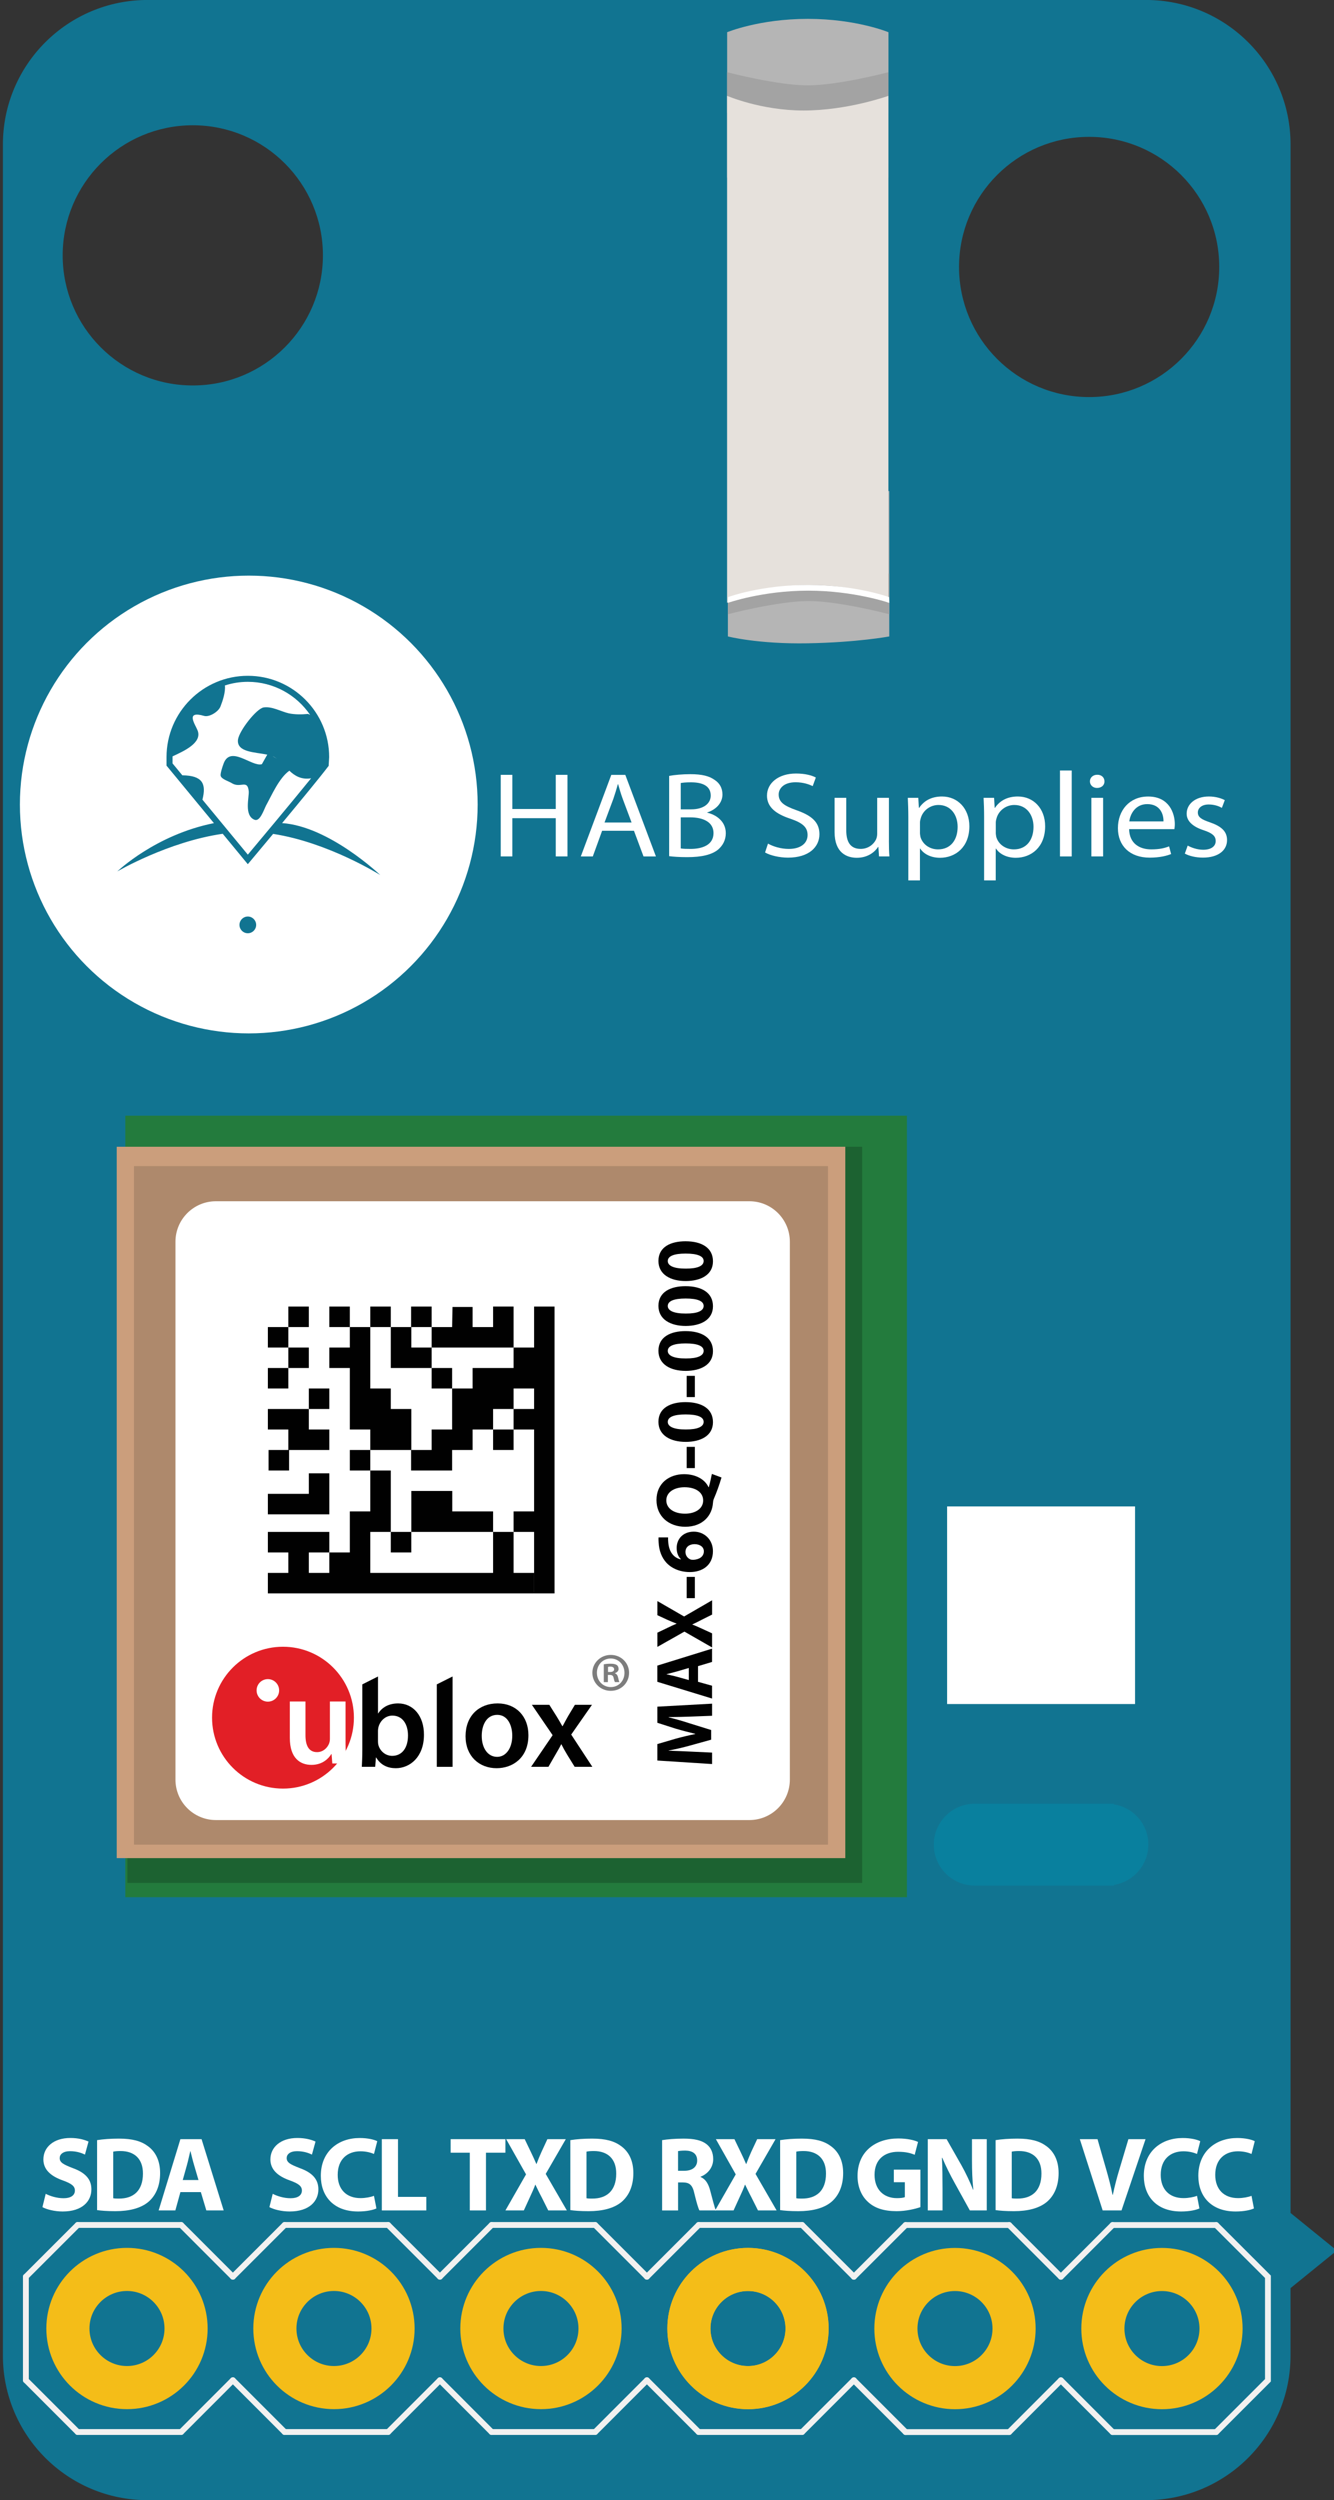 <?xml version="1.0" encoding="utf-8"?>
<!-- Generator: Adobe Illustrator 16.0.0, SVG Export Plug-In . SVG Version: 6.00 Build 0)  -->
<!DOCTYPE svg PUBLIC "-//W3C//DTD SVG 1.1//EN" "http://www.w3.org/Graphics/SVG/1.1/DTD/svg11.dtd">
<svg version="1.1" id="Layer_1" xmlns="http://www.w3.org/2000/svg" xmlns:xlink="http://www.w3.org/1999/xlink" x="0px" y="0px"
	 width="46.4px" height="86.96px" viewBox="0 0 46.4 86.96" enable-background="new 0 0 46.4 86.96" xml:space="preserve">
<rect x="0" y="0" width="46.4" height="86.96" fill="#333333" stroke="none"/>
<path fill="#117491" d="M44.889,76.97V5.027c0-2.776-2.25-5.028-5.027-5.028H5.13c-2.777,0-5.029,2.252-5.029,5.028v76.903
	c0,2.777,2.251,5.029,5.029,5.029h34.731c2.777,0,5.027-2.252,5.027-5.029v-2.346l1.611-1.307L44.889,76.97z M6.706,13.407
	c-2.5,0-4.526-2.025-4.526-4.525c0-2.499,2.026-4.525,4.526-4.525c2.5,0,4.526,2.026,4.526,4.525
	C11.231,11.382,9.205,13.407,6.706,13.407z M37.883,13.811c-2.5,0-4.525-2.027-4.525-4.525c0-2.5,2.025-4.526,4.525-4.526
	s4.525,2.026,4.525,4.526C42.408,11.783,40.383,13.811,37.883,13.811z"/>
<g>
	<rect x="4.359" y="38.805" fill="#237B3D" width="27.186" height="27.183"/>
	<polygon opacity="0.2" fill="#010101" enable-background="new    " points="29.988,65.491 29.988,39.886 4.43,39.886 4.43,65.491 	
		"/>
	<polygon fill="#CB9E7C" points="29.402,39.886 4.06,39.886 4.06,64.628 29.402,64.628 	"/>
	<polygon fill="#AE896C" points="28.799,40.559 4.661,40.559 4.661,64.159 28.799,64.159 	"/>
	<path fill="#FFFFFF" d="M27.473,61.896c0,0.779-0.629,1.408-1.408,1.408H7.51c-0.777,0-1.407-0.629-1.407-1.408V43.189
		c0-0.776,0.63-1.408,1.407-1.408h18.555c0.779,0,1.408,0.632,1.408,1.408V61.896z"/>
	<g>
		<g>
			<circle fill="#E21F26" cx="9.843" cy="59.743" r="2.467"/>
			<circle fill="#FFFFFF" cx="9.317" cy="58.794" r="0.392"/>
			<g>
				<path fill="#FFFFFF" d="M12.02,60.69c0,0.256,0.008,0.469,0.017,0.646h-0.478l-0.026-0.328h-0.009
					c-0.093,0.154-0.305,0.377-0.69,0.377c-0.395,0-0.753-0.234-0.753-0.939v-1.266h0.544v1.172c0,0.359,0.115,0.59,0.403,0.59
					c0.216,0,0.359-0.154,0.416-0.293c0.018-0.047,0.031-0.105,0.031-0.168v-1.301h0.544V60.69z"/>
			</g>
		</g>
		<g>
			<path fill="#010101" d="M12.585,61.452c0.009-0.145,0.018-0.385,0.018-0.607v-2.26l0.545-0.275v1.283h0.009
				c0.133-0.209,0.368-0.346,0.691-0.346c0.527,0,0.903,0.438,0.898,1.094c0,0.773-0.491,1.16-0.979,1.16
				c-0.279,0-0.527-0.107-0.682-0.373h-0.009l-0.026,0.324H12.585z M13.147,60.563c0,0.043,0.004,0.088,0.013,0.127
				c0.058,0.217,0.248,0.381,0.482,0.381c0.341,0,0.549-0.275,0.549-0.709c0-0.381-0.181-0.691-0.544-0.691
				c-0.222,0-0.42,0.162-0.483,0.4c-0.008,0.039-0.017,0.088-0.017,0.141V60.563z"/>
			<path fill="#010101" d="M15.193,58.585l0.549-0.275v3.143h-0.549V58.585z"/>
			<path fill="#010101" d="M18.38,60.353c0,0.795-0.557,1.148-1.106,1.148c-0.611,0-1.081-0.422-1.081-1.111
				c0-0.709,0.465-1.143,1.116-1.143C17.952,59.247,18.38,59.698,18.38,60.353z M16.756,60.376c0,0.416,0.204,0.73,0.536,0.73
				c0.31,0,0.526-0.305,0.526-0.738c0-0.338-0.15-0.723-0.522-0.723C16.911,59.646,16.756,60.019,16.756,60.376z"/>
			<path fill="#010101" d="M19.107,59.296l0.256,0.406c0.071,0.117,0.133,0.223,0.195,0.334h0.013
				c0.062-0.119,0.124-0.232,0.186-0.342l0.239-0.398h0.594l-0.722,1.035l0.735,1.121h-0.615l-0.266-0.43
				c-0.071-0.115-0.133-0.23-0.194-0.352h-0.009c-0.062,0.125-0.125,0.232-0.195,0.352l-0.248,0.43h-0.603l0.749-1.1L18.5,59.296
				H19.107z"/>
		</g>
	</g>
	<g>
		<rect x="10.029" y="45.444" fill="#010101" width="0.713" height="0.713"/>
		<rect x="11.455" y="45.444" fill="#010101" width="0.713" height="0.713"/>
		<rect x="9.317" y="46.157" fill="#010101" width="0.712" height="0.713"/>
		<rect x="10.029" y="46.87" fill="#010101" width="0.713" height="0.711"/>
		<rect x="9.317" y="47.581" fill="#010101" width="0.712" height="0.713"/>
		<rect x="12.88" y="45.444" fill="#010101" width="0.713" height="0.713"/>
		<rect x="15.013" y="47.581" fill="#010101" width="0.713" height="0.713"/>
		<rect x="10.742" y="48.294" fill="#010101" width="0.713" height="0.713"/>
		<polygon fill="#010101" points="9.317,49.007 9.317,49.72 10.029,49.72 10.029,50.433 9.342,50.433 9.342,51.146 10.055,51.146 
			10.055,50.433 11.455,50.433 11.455,49.72 10.742,49.72 10.742,49.007 		"/>
		<polygon fill="#010101" points="14.307,47.581 15.013,47.581 15.013,46.87 14.307,46.87 14.307,46.157 15.013,46.157 
			15.013,45.444 14.299,45.444 14.299,46.157 13.593,46.157 13.593,47.581 		"/>
		<polygon fill="#010101" points="17.864,46.87 17.864,46.157 17.864,45.444 17.151,45.444 17.151,46.157 16.438,46.157 
			16.438,45.458 15.739,45.458 15.726,46.157 15.013,46.157 15.013,46.87 		"/>
		<polygon fill="#010101" points="10.742,52.671 11.455,52.671 11.455,51.958 11.455,51.245 10.742,51.245 10.742,51.958 
			10.029,51.958 9.317,51.958 9.317,52.671 10.029,52.671 		"/>
		<rect x="12.168" y="50.433" fill="#010101" width="0.712" height="0.713"/>
		<rect x="17.151" y="49.72" fill="#010101" width="0.713" height="0.713"/>
		<rect x="13.593" y="53.282" fill="#010101" width="0.713" height="0.715"/>
		<polygon fill="#010101" points="16.445,52.569 16.438,52.569 15.731,52.569 15.731,51.858 15.02,51.858 14.307,51.858 
			14.307,52.569 14.307,53.282 15.02,53.282 15.731,53.282 16.438,53.282 16.445,53.282 17.151,53.282 17.151,52.569 		"/>
		<polygon fill="#010101" points="18.577,45.444 18.577,46.157 18.577,46.87 17.864,46.87 17.864,47.581 17.151,47.581 
			16.438,47.581 16.438,48.294 15.726,48.294 15.726,49.007 15.726,49.72 15.013,49.72 15.013,50.433 14.307,50.433 14.307,49.72 
			14.307,49.007 13.593,49.007 13.593,48.294 12.88,48.294 12.88,46.157 12.168,46.157 12.168,46.87 11.455,46.87 11.455,47.581 
			12.168,47.581 12.168,48.294 12.168,49.007 12.168,49.72 12.88,49.72 12.88,50.433 13.593,50.433 14.299,50.433 14.299,51.146 
			15.013,51.146 15.726,51.146 15.726,50.433 16.438,50.433 16.438,49.72 17.151,49.72 17.151,49.007 17.864,49.007 17.864,48.294 
			18.577,48.294 18.577,49.007 17.864,49.007 17.864,49.72 18.577,49.72 18.577,52.569 17.864,52.569 17.864,53.282 18.577,53.282 
			18.577,55.421 19.289,55.421 19.289,48.294 19.289,47.581 19.289,46.87 19.289,46.157 19.289,45.444 		"/>
		<polygon fill="#010101" points="17.864,54.708 17.864,53.997 17.864,53.282 17.151,53.282 17.151,53.997 17.151,54.708 
			12.88,54.708 12.88,53.997 12.88,53.282 13.593,53.282 13.593,52.569 13.593,51.858 13.593,51.146 12.88,51.146 12.88,51.858 
			12.88,52.569 12.168,52.569 12.168,53.282 12.168,53.997 11.455,53.997 11.455,54.708 10.742,54.708 10.742,53.997 11.455,53.997 
			11.455,53.282 10.742,53.282 10.029,53.282 9.317,53.282 9.317,53.997 10.029,53.997 10.029,54.708 9.317,54.708 9.317,55.421 
			17.864,55.421 18.577,55.421 18.577,54.708 		"/>
	</g>
	<g>
		<path fill="#7D7D7D" d="M21.881,58.181c0,0.354-0.277,0.629-0.637,0.629c-0.355,0-0.64-0.275-0.64-0.629
			c0-0.344,0.285-0.621,0.64-0.621C21.604,57.56,21.881,57.837,21.881,58.181z M20.762,58.181c0,0.277,0.205,0.498,0.485,0.498
			c0.273,0,0.474-0.221,0.474-0.494c0-0.277-0.201-0.5-0.478-0.5C20.967,57.685,20.762,57.907,20.762,58.181z M21.145,58.507h-0.144
			v-0.621c0.057-0.01,0.136-0.02,0.239-0.02c0.118,0,0.17,0.02,0.216,0.047c0.034,0.025,0.061,0.074,0.061,0.137
			c0,0.066-0.054,0.121-0.129,0.143V58.2c0.06,0.021,0.094,0.068,0.113,0.152c0.019,0.094,0.03,0.131,0.045,0.154h-0.156
			c-0.019-0.023-0.03-0.078-0.049-0.152c-0.011-0.066-0.05-0.098-0.129-0.098h-0.068V58.507z M21.149,58.155h0.068
			c0.08,0,0.144-0.027,0.144-0.092c0-0.057-0.041-0.096-0.132-0.096c-0.038,0-0.064,0.006-0.08,0.01V58.155z"/>
	</g>
	<g>
		<path fill="#010101" d="M24.039,59.705c-0.229,0.008-0.505,0.017-0.782,0.017v0.009c0.243,0.059,0.514,0.138,0.737,0.211
			l0.742,0.231v0.336L24,60.713c-0.223,0.062-0.494,0.127-0.743,0.172v0.006c0.257,0.011,0.55,0.02,0.788,0.033l0.723,0.034v0.398
			l-1.903-0.122v-0.573l0.635-0.186c0.22-0.06,0.458-0.119,0.681-0.161v-0.009c-0.22-0.054-0.472-0.118-0.684-0.181l-0.632-0.203
			V59.36l1.903-0.104v0.421L24.039,59.705z"/>
		<path fill="#010101" d="M24.279,58.496l0.488,0.136v0.446l-1.903-0.582v-0.564l1.903-0.59v0.463l-0.488,0.146V58.496z
			 M23.958,58.014l-0.404,0.119c-0.113,0.033-0.254,0.067-0.367,0.096v0.006c0.113,0.027,0.257,0.056,0.367,0.087l0.404,0.113
			V58.014z"/>
		<path fill="#010101" d="M24.768,56.158l-0.344,0.172c-0.133,0.071-0.232,0.116-0.342,0.17v0.006
			c0.109,0.039,0.209,0.087,0.342,0.146l0.344,0.158v0.491l-0.962-0.551l-0.94,0.531v-0.494l0.348-0.167
			c0.116-0.057,0.208-0.099,0.316-0.144v-0.006c-0.122-0.045-0.206-0.082-0.316-0.13l-0.348-0.161v-0.491l0.929,0.536l0.974-0.564
			V56.158z"/>
		<path fill="#010101" d="M23.884,54.847h0.285v0.739h-0.285V54.847z"/>
		<path fill="#010101" d="M23.238,53.474c-0.003,0.048,0,0.099,0.005,0.167c0.031,0.381,0.226,0.55,0.44,0.598V54.23
			c-0.093-0.091-0.147-0.218-0.147-0.39c0-0.308,0.218-0.567,0.598-0.567c0.365,0,0.664,0.279,0.664,0.678
			c0,0.488-0.364,0.728-0.802,0.728c-0.345,0-0.632-0.127-0.816-0.324c-0.167-0.184-0.257-0.421-0.271-0.709
			c-0.006-0.079-0.006-0.13-0.003-0.172H23.238z M24.158,53.708c-0.17,0-0.316,0.09-0.316,0.273c0,0.116,0.07,0.212,0.164,0.254
			c0.021,0.012,0.057,0.018,0.107,0.018c0.194-0.009,0.369-0.102,0.369-0.297C24.482,53.804,24.344,53.708,24.158,53.708z"/>
		<path fill="#010101" d="M25.096,51.389c-0.08,0.271-0.162,0.497-0.27,0.751c-0.016,0.042-0.025,0.088-0.027,0.133
			c-0.028,0.429-0.345,0.83-0.966,0.83c-0.57,0-0.999-0.361-0.999-0.929c0-0.582,0.44-0.9,0.959-0.9c0.432,0,0.737,0.2,0.85,0.451
			h0.011c0.043-0.146,0.076-0.311,0.107-0.46L25.096,51.389z M23.811,51.728c-0.347,0-0.635,0.164-0.635,0.457
			c0,0.294,0.288,0.463,0.644,0.463c0.361,0.003,0.638-0.172,0.638-0.46C24.457,51.897,24.184,51.728,23.811,51.728z"/>
		<path fill="#010101" d="M23.884,50.324h0.285v0.739h-0.285V50.324z"/>
		<path fill="#010101" d="M23.842,48.768c0.567,0,0.957,0.229,0.957,0.697c0,0.475-0.426,0.684-0.946,0.686
			c-0.531,0-0.951-0.226-0.951-0.699C22.902,48.96,23.339,48.768,23.842,48.768z M23.853,49.719c0.42,0.003,0.622-0.099,0.622-0.265
			c0-0.167-0.209-0.258-0.627-0.258c-0.406,0-0.621,0.088-0.621,0.26C23.226,49.614,23.427,49.722,23.853,49.719z"/>
		<path fill="#010101" d="M23.884,47.854h0.285v0.739h-0.285V47.854z"/>
		<path fill="#010101" d="M23.842,46.298c0.567,0,0.957,0.229,0.957,0.697c0,0.475-0.426,0.684-0.946,0.687
			c-0.531,0-0.951-0.227-0.951-0.7C22.902,46.49,23.339,46.298,23.842,46.298z M23.853,47.249c0.42,0.003,0.622-0.099,0.622-0.265
			c0-0.167-0.209-0.258-0.627-0.258c-0.406,0-0.621,0.088-0.621,0.26C23.226,47.145,23.427,47.252,23.853,47.249z"/>
		<path fill="#010101" d="M23.842,44.735c0.567,0,0.957,0.229,0.957,0.697c0,0.475-0.426,0.684-0.946,0.687
			c-0.531,0-0.951-0.227-0.951-0.7C22.902,44.928,23.339,44.735,23.842,44.735z M23.853,45.687c0.42,0.003,0.622-0.099,0.622-0.265
			c0-0.167-0.209-0.258-0.627-0.258c-0.406,0-0.621,0.088-0.621,0.26C23.226,45.582,23.427,45.689,23.853,45.687z"/>
		<path fill="#010101" d="M23.842,43.173c0.567,0,0.957,0.229,0.957,0.697c0,0.475-0.426,0.684-0.946,0.687
			c-0.531,0-0.951-0.227-0.951-0.7C22.902,43.365,23.339,43.173,23.842,43.173z M23.853,44.124c0.42,0.003,0.622-0.099,0.622-0.265
			c0-0.167-0.209-0.258-0.627-0.258c-0.406,0-0.621,0.088-0.621,0.26C23.226,44.02,23.427,44.127,23.853,44.124z"/>
	</g>
</g>
<g>
	<path fill="#FFFFFF" d="M17.821,26.95v1.188h1.51V26.95h0.407v2.838h-0.407v-1.33h-1.51v1.33h-0.404V26.95H17.821z"/>
	<path fill="#FFFFFF" d="M20.943,28.896l-0.324,0.893h-0.417l1.061-2.838h0.487l1.065,2.838h-0.431l-0.333-0.893H20.943z
		 M21.968,28.608l-0.306-0.817c-0.069-0.185-0.116-0.354-0.162-0.517h-0.009c-0.047,0.169-0.098,0.34-0.158,0.513l-0.306,0.821
		H21.968z"/>
	<path fill="#FFFFFF" d="M23.275,26.987c0.176-0.033,0.454-0.06,0.737-0.06c0.404,0,0.662,0.064,0.857,0.208
		c0.162,0.108,0.26,0.277,0.26,0.5c0,0.273-0.199,0.515-0.529,0.623v0.009c0.297,0.067,0.645,0.291,0.645,0.712
		c0,0.244-0.107,0.431-0.264,0.568c-0.219,0.181-0.57,0.266-1.08,0.266c-0.277,0-0.491-0.017-0.626-0.034V26.987z M23.678,28.15
		h0.367c0.426,0,0.676-0.202,0.676-0.478c0-0.332-0.277-0.462-0.686-0.462c-0.185,0-0.292,0.013-0.357,0.025V28.15z M23.678,29.51
		c0.079,0.013,0.194,0.017,0.337,0.017c0.418,0,0.803-0.139,0.803-0.551c0-0.388-0.367-0.547-0.807-0.547h-0.333V29.51z"/>
	<path fill="#FFFFFF" d="M26.713,29.342c0.182,0.102,0.445,0.185,0.725,0.185c0.412,0,0.652-0.197,0.652-0.483
		c0-0.266-0.166-0.418-0.588-0.564c-0.51-0.165-0.824-0.404-0.824-0.806c0-0.441,0.402-0.77,1.01-0.77
		c0.318,0,0.551,0.066,0.689,0.139l-0.109,0.299c-0.104-0.05-0.312-0.134-0.594-0.134c-0.426,0-0.59,0.23-0.59,0.425
		c0,0.266,0.191,0.396,0.621,0.548c0.529,0.186,0.797,0.416,0.797,0.834c0,0.438-0.357,0.815-1.094,0.815
		c-0.301,0-0.629-0.079-0.797-0.18L26.713,29.342z"/>
	<path fill="#FFFFFF" d="M30.918,29.232c0,0.211,0.004,0.396,0.018,0.556h-0.361l-0.023-0.333h-0.008
		c-0.107,0.165-0.344,0.38-0.742,0.38c-0.354,0-0.773-0.177-0.773-0.894V27.75h0.406v1.128c0,0.389,0.131,0.648,0.502,0.648
		c0.273,0,0.463-0.173,0.537-0.336c0.023-0.056,0.037-0.124,0.037-0.19v-1.25h0.408V29.232z"/>
	<path fill="#FFFFFF" d="M31.594,28.415c0-0.261-0.01-0.472-0.018-0.665h0.365l0.02,0.349h0.01c0.166-0.248,0.43-0.396,0.795-0.396
		c0.543,0,0.951,0.418,0.951,1.036c0,0.732-0.49,1.096-1.02,1.096c-0.297,0-0.557-0.117-0.689-0.32h-0.01v1.107h-0.404V28.415z
		 M31.998,28.958c0,0.056,0.01,0.105,0.018,0.152c0.074,0.257,0.32,0.433,0.611,0.433c0.432,0,0.682-0.319,0.682-0.786
		c0-0.409-0.236-0.759-0.666-0.759c-0.279,0-0.539,0.182-0.617,0.46c-0.014,0.046-0.027,0.101-0.027,0.15V28.958z"/>
	<path fill="#FFFFFF" d="M34.23,28.415c0-0.261-0.008-0.472-0.018-0.665h0.365l0.02,0.349h0.01c0.166-0.248,0.43-0.396,0.797-0.396
		c0.543,0,0.949,0.418,0.949,1.036c0,0.732-0.49,1.096-1.02,1.096c-0.297,0-0.557-0.117-0.689-0.32h-0.01v1.107H34.23V28.415z
		 M34.635,28.958c0,0.056,0.01,0.105,0.018,0.152c0.074,0.257,0.32,0.433,0.613,0.433c0.43,0,0.682-0.319,0.682-0.786
		c0-0.409-0.236-0.759-0.668-0.759c-0.279,0-0.537,0.182-0.617,0.46c-0.014,0.046-0.027,0.101-0.027,0.15V28.958z"/>
	<path fill="#FFFFFF" d="M36.869,26.799h0.408v2.989h-0.408V26.799z"/>
	<path fill="#FFFFFF" d="M38.416,27.177c0.004,0.127-0.098,0.229-0.26,0.229c-0.143,0-0.246-0.102-0.246-0.229
		c0-0.131,0.107-0.23,0.256-0.23C38.318,26.946,38.416,27.046,38.416,27.177z M37.961,29.788V27.75h0.408v2.038H37.961z"/>
	<path fill="#FFFFFF" d="M39.273,28.837c0.01,0.5,0.361,0.706,0.77,0.706c0.293,0,0.469-0.046,0.621-0.105l0.07,0.267
		c-0.145,0.059-0.391,0.125-0.746,0.125c-0.691,0-1.104-0.412-1.104-1.026s0.398-1.1,1.051-1.1c0.734,0,0.928,0.586,0.928,0.961
		c0,0.075-0.01,0.135-0.014,0.173H39.273z M40.469,28.57c0.006-0.235-0.105-0.602-0.564-0.602c-0.412,0-0.594,0.345-0.625,0.602
		H40.469z"/>
	<path fill="#FFFFFF" d="M41.312,29.41c0.121,0.071,0.334,0.146,0.537,0.146c0.297,0,0.436-0.134,0.436-0.303
		c0-0.177-0.115-0.273-0.416-0.375c-0.402-0.13-0.594-0.331-0.594-0.577c0-0.327,0.293-0.598,0.775-0.598
		c0.227,0,0.426,0.06,0.551,0.127L42.5,28.099c-0.088-0.051-0.25-0.118-0.459-0.118c-0.242,0-0.377,0.128-0.377,0.278
		c0,0.17,0.135,0.245,0.428,0.346c0.389,0.135,0.588,0.312,0.588,0.614c0,0.357-0.305,0.61-0.838,0.61
		c-0.246,0-0.473-0.054-0.631-0.139L41.312,29.41z"/>
</g>
<circle fill="none" stroke="#FFFFFF" stroke-width="1.5" stroke-miterlimit="10" cx="8.653" cy="27.982" r="7.211"/>
<path fill="#FFFFFF" d="M40.668,29.479"/>
<g>
	<path fill="#FFFFFF" d="M10.065,26.806c-0.361,0.255-0.626,0.879-0.811,1.211c-0.083,0.165-0.208,0.561-0.395,0.498
		c-0.383-0.145-0.187-0.79-0.208-0.998c-0.042-0.415-0.28-0.101-0.571-0.267c-0.119-0.079-0.374-0.143-0.405-0.267
		c-0.018-0.071,0.061-0.311,0.091-0.393c0.229-0.707,0.989,0.094,1.342-0.01l0.188-0.333c-0.429-0.087-1.068-0.079-1.019-0.52
		c0.042-0.312,0.644-1.082,0.894-1.122c0.291-0.043,0.603,0.144,0.874,0.206c0.208,0.043,0.437,0.043,0.665,0.021
		c0,0,0.031,0.008,0.077,0.033c-0.471-0.692-1.267-1.15-2.167-1.15c-0.278,0-0.545,0.045-0.797,0.126
		c0.025,0.229-0.079,0.541-0.15,0.721c-0.063,0.187-0.39,0.392-0.574,0.338c-0.663-0.193-0.312,0.291-0.229,0.498
		c0.183,0.438-0.488,0.732-0.867,0.909c0,0.008-0.001,0.016-0.001,0.025l0,0.221l0.341,0.414c0.703,0.008,0.84,0.293,0.698,0.846
		l1.579,1.913c0.32-0.381,1.502-1.793,2.201-2.656C10.485,27.126,10.253,26.987,10.065,26.806z"/>
	<path fill="#FFFFFF" d="M8.653,21.284c-3.699,0-6.697,2.999-6.697,6.698c0,3.698,2.998,6.697,6.697,6.697
		c3.698,0,6.697-2.999,6.697-6.697C15.35,24.283,12.351,21.284,8.653,21.284z M8.62,32.46c-0.161,0-0.291-0.13-0.291-0.291
		c0-0.16,0.13-0.291,0.291-0.291c0.16,0,0.29,0.131,0.29,0.291C8.91,32.33,8.78,32.46,8.62,32.46z M9.5,29.004l0.037-0.044
		c-0.464,0.557-0.827,0.99-0.835,1l-0.083,0.098L7.747,29c-1.906,0.275-3.667,1.31-3.667,1.31s1.327-1.276,3.361-1.68l-1.649-2
		l0-0.297c0-1.56,1.269-2.828,2.829-2.828c1.56,0,2.828,1.269,2.828,2.828c0,0.003-0.016,0.276-0.016,0.276l-0.002,0.032
		l-0.02,0.023c-0.267,0.354-0.991,1.233-1.623,1.994l0.024-0.029c1.636,0.109,3.415,1.807,3.415,1.807S11.429,29.301,9.5,29.004z"/>
	<path fill="#FFFFFF" d="M9.48,26.299l0.151,0.089C9.615,26.376,9.52,26.314,9.48,26.299z"/>
</g>
<g>
	<path fill="#09809E" d="M39.943,64.155c0-0.705-0.52-1.291-1.197-1.396v-0.023h-4.842c-0.785,0-1.424,0.637-1.424,1.422
		c0,0.787,0.637,1.426,1.424,1.426h4.842V65.56C39.424,65.45,39.943,64.864,39.943,64.155z"/>
</g>
<rect x="32.943" y="52.396" fill="#FFFFFF" width="6.537" height="6.873"/>
<g>
	<g>
		
			<line fill="none" stroke="#F2F1F0" stroke-width="0.203" stroke-linecap="round" x1="24.301" y1="77.388" x2="27.9" y2="77.388"/>
		<polyline fill="none" stroke="#F2F1F0" stroke-width="0.203" stroke-linecap="round" points="27.9,77.388 29.701,79.188 
			29.701,79.188 		"/>
		
			<line fill="none" stroke="#F2F1F0" stroke-width="0.203" stroke-linecap="round" x1="29.701" y1="82.788" x2="27.9" y2="84.589"/>
		<path fill="none" stroke="#F2F1F0" stroke-width="0.203" stroke-linecap="round" d="M29.701,82.788"/>
		
			<line fill="none" stroke="#F2F1F0" stroke-width="0.203" stroke-linecap="round" x1="15.301" y1="79.188" x2="17.1" y2="77.388"/>
		
			<line fill="none" stroke="#F2F1F0" stroke-width="0.203" stroke-linecap="round" x1="17.1" y1="77.388" x2="20.701" y2="77.388"/>
		
			<line fill="none" stroke="#F2F1F0" stroke-width="0.203" stroke-linecap="round" x1="20.701" y1="77.388" x2="22.501" y2="79.188"/>
		
			<line fill="none" stroke="#F2F1F0" stroke-width="0.203" stroke-linecap="round" x1="22.501" y1="82.788" x2="20.701" y2="84.589"/>
		
			<line fill="none" stroke="#F2F1F0" stroke-width="0.203" stroke-linecap="round" x1="20.701" y1="84.589" x2="17.1" y2="84.589"/>
		
			<line fill="none" stroke="#F2F1F0" stroke-width="0.203" stroke-linecap="round" x1="17.1" y1="84.589" x2="15.301" y2="82.788"/>
		
			<line fill="none" stroke="#F2F1F0" stroke-width="0.203" stroke-linecap="round" x1="24.301" y1="77.388" x2="22.501" y2="79.188"/>
		
			<line fill="none" stroke="#F2F1F0" stroke-width="0.203" stroke-linecap="round" x1="22.501" y1="82.788" x2="24.301" y2="84.589"/>
		
			<line fill="none" stroke="#F2F1F0" stroke-width="0.203" stroke-linecap="round" x1="27.9" y1="84.589" x2="24.301" y2="84.589"/>
		
			<line fill="none" stroke="#F2F1F0" stroke-width="0.203" stroke-linecap="round" x1="2.701" y1="77.388" x2="6.301" y2="77.388"/>
		<line fill="none" stroke="#F2F1F0" stroke-width="0.203" stroke-linecap="round" x1="6.301" y1="77.388" x2="8.1" y2="79.188"/>
		<line fill="none" stroke="#F2F1F0" stroke-width="0.203" stroke-linecap="round" x1="8.1" y1="82.788" x2="6.301" y2="84.589"/>
		<line fill="none" stroke="#F2F1F0" stroke-width="0.203" stroke-linecap="round" x1="8.1" y1="79.188" x2="9.9" y2="77.388"/>
		<line fill="none" stroke="#F2F1F0" stroke-width="0.203" stroke-linecap="round" x1="9.9" y1="77.388" x2="13.501" y2="77.388"/>
		
			<line fill="none" stroke="#F2F1F0" stroke-width="0.203" stroke-linecap="round" x1="13.501" y1="77.388" x2="15.301" y2="79.188"/>
		
			<line fill="none" stroke="#F2F1F0" stroke-width="0.203" stroke-linecap="round" x1="15.301" y1="82.788" x2="13.501" y2="84.589"/>
		<line fill="none" stroke="#F2F1F0" stroke-width="0.203" stroke-linecap="round" x1="13.501" y1="84.589" x2="9.9" y2="84.589"/>
		<line fill="none" stroke="#F2F1F0" stroke-width="0.203" stroke-linecap="round" x1="9.9" y1="84.589" x2="8.1" y2="82.788"/>
		<line fill="none" stroke="#F2F1F0" stroke-width="0.203" stroke-linecap="round" x1="0.9" y1="79.188" x2="0.9" y2="82.788"/>
		<line fill="none" stroke="#F2F1F0" stroke-width="0.203" stroke-linecap="round" x1="2.701" y1="77.388" x2="0.9" y2="79.188"/>
		<line fill="none" stroke="#F2F1F0" stroke-width="0.203" stroke-linecap="round" x1="0.9" y1="82.788" x2="2.701" y2="84.589"/>
		
			<line fill="none" stroke="#F2F1F0" stroke-width="0.203" stroke-linecap="round" x1="6.301" y1="84.589" x2="2.701" y2="84.589"/>
		<circle id="connector22pad_4_" fill="none" stroke="#F4BD18" stroke-width="1.5" cx="26.016" cy="80.989" r="2.055"/>
		<circle id="connector22pad_3_" fill="none" stroke="#F4BD18" stroke-width="1.5" cx="11.616" cy="80.989" r="2.055"/>
		<circle id="connector22pad_2_" fill="none" stroke="#F4BD18" stroke-width="1.5" cx="4.417" cy="80.989" r="2.055"/>
		<circle id="connector22pad_1_" fill="none" stroke="#F4BD18" stroke-width="1.5" cx="18.816" cy="80.989" r="2.055"/>
	</g>
	<g>
		<line fill="none" stroke="#F2F1F0" stroke-width="0.203" stroke-linecap="round" x1="36.9" y1="79.19" x2="38.699" y2="77.39"/>
		
			<line fill="none" stroke="#F2F1F0" stroke-width="0.203" stroke-linecap="round" x1="38.699" y1="77.39" x2="42.301" y2="77.39"/>
		<polyline fill="none" stroke="#F2F1F0" stroke-width="0.203" stroke-linecap="round" points="42.301,77.39 44.102,79.19 
			44.102,82.79 42.301,84.591 		"/>
		
			<line fill="none" stroke="#F2F1F0" stroke-width="0.203" stroke-linecap="round" x1="42.301" y1="84.591" x2="38.699" y2="84.591"/>
		<line fill="none" stroke="#F2F1F0" stroke-width="0.203" stroke-linecap="round" x1="38.699" y1="84.591" x2="36.9" y2="82.79"/>
		<path fill="none" stroke="#F2F1F0" stroke-width="0.203" stroke-linecap="round" d="M27.9,77.39"/>
		<path fill="none" stroke="#F2F1F0" stroke-width="0.203" stroke-linecap="round" d="M24.301,77.39"/>
		<path fill="none" stroke="#F2F1F0" stroke-width="0.203" stroke-linecap="round" d="M29.699,79.19"/>
		<path fill="none" stroke="#F2F1F0" stroke-width="0.203" stroke-linecap="round" d="M27.9,77.39"/>
		<path fill="none" stroke="#F2F1F0" stroke-width="0.203" stroke-linecap="round" d="M27.9,84.591"/>
		<path fill="none" stroke="#F2F1F0" stroke-width="0.203" stroke-linecap="round" d="M29.699,82.79"/>
		<line fill="none" stroke="#F2F1F0" stroke-width="0.203" stroke-linecap="round" x1="29.699" y1="79.19" x2="31.5" y2="77.39"/>
		<line fill="none" stroke="#F2F1F0" stroke-width="0.203" stroke-linecap="round" x1="31.5" y1="77.39" x2="35.102" y2="77.39"/>
		<line fill="none" stroke="#F2F1F0" stroke-width="0.203" stroke-linecap="round" x1="35.102" y1="77.39" x2="36.9" y2="79.19"/>
		<line fill="none" stroke="#F2F1F0" stroke-width="0.203" stroke-linecap="round" x1="36.9" y1="82.79" x2="35.102" y2="84.591"/>
		
			<line fill="none" stroke="#F2F1F0" stroke-width="0.203" stroke-linecap="round" x1="35.102" y1="84.591" x2="31.5" y2="84.591"/>
		<line fill="none" stroke="#F2F1F0" stroke-width="0.203" stroke-linecap="round" x1="31.5" y1="84.591" x2="29.699" y2="82.79"/>
		<path fill="none" stroke="#F2F1F0" stroke-width="0.203" stroke-linecap="round" d="M22.501,82.79"/>
		<path fill="none" stroke="#F2F1F0" stroke-width="0.203" stroke-linecap="round" d="M22.501,79.19"/>
		<path fill="none" stroke="#F2F1F0" stroke-width="0.203" stroke-linecap="round" d="M22.501,79.19"/>
		<path fill="none" stroke="#F2F1F0" stroke-width="0.203" stroke-linecap="round" d="M24.301,77.39"/>
		<path fill="none" stroke="#F2F1F0" stroke-width="0.203" stroke-linecap="round" d="M24.301,84.591"/>
		<path fill="none" stroke="#F2F1F0" stroke-width="0.203" stroke-linecap="round" d="M22.501,82.79"/>
		<path fill="none" stroke="#F2F1F0" stroke-width="0.203" stroke-linecap="round" d="M24.301,84.591"/>
		<path fill="none" stroke="#F2F1F0" stroke-width="0.203" stroke-linecap="round" d="M27.9,84.591"/>
		<circle id="connector22pad_7_" fill="none" stroke="#F4BD18" stroke-width="1.5" cx="33.217" cy="80.991" r="2.055"/>
		<circle id="connector22pad_6_" fill="none" stroke="#F4BD18" stroke-width="1.5" cx="26.018" cy="80.991" r="2.055"/>
		<circle id="connector22pad_5_" fill="none" stroke="#F4BD18" stroke-width="1.5" cx="40.416" cy="80.991" r="2.055"/>
	</g>
	<g>
		<g>
			<path fill="#FFFFFF" d="M1.59,76.304c0.151,0.078,0.382,0.154,0.622,0.154c0.257,0,0.393-0.105,0.393-0.268
				c0-0.154-0.118-0.242-0.416-0.35c-0.412-0.145-0.68-0.371-0.68-0.732c0-0.422,0.353-0.746,0.938-0.746
				c0.279,0,0.485,0.059,0.632,0.125L2.955,74.94c-0.1-0.049-0.276-0.119-0.519-0.119s-0.36,0.111-0.36,0.24
				c0,0.158,0.14,0.227,0.459,0.35c0.438,0.16,0.644,0.389,0.644,0.738c0,0.416-0.32,0.77-1,0.77c-0.283,0-0.563-0.074-0.703-0.152
				L1.59,76.304z"/>
			<path fill="#FFFFFF" d="M3.377,74.437c0.206-0.033,0.475-0.053,0.758-0.053c0.471,0,0.776,0.086,1.015,0.266
				c0.257,0.191,0.419,0.496,0.419,0.934c0,0.475-0.173,0.803-0.412,1.004c-0.261,0.217-0.658,0.32-1.144,0.32
				c-0.291,0-0.497-0.018-0.636-0.037V74.437z M3.939,76.458c0.048,0.012,0.125,0.012,0.195,0.012
				c0.507,0.004,0.838-0.275,0.838-0.867c0.003-0.516-0.298-0.787-0.78-0.787c-0.125,0-0.206,0.01-0.254,0.021V76.458z"/>
			<path fill="#FFFFFF" d="M6.275,76.245l-0.176,0.637H5.518l0.757-2.479h0.736l0.769,2.479H7.177l-0.191-0.637H6.275z
				 M6.904,75.825L6.75,75.3c-0.044-0.146-0.088-0.33-0.125-0.479H6.618C6.581,74.97,6.544,75.157,6.503,75.3l-0.147,0.525H6.904z"
				/>
		</g>
	</g>
	<g>
		<g>
			<path fill="#FFFFFF" d="M9.486,76.304c0.151,0.078,0.382,0.154,0.622,0.154c0.257,0,0.393-0.105,0.393-0.268
				c0-0.154-0.118-0.242-0.416-0.35c-0.412-0.145-0.68-0.371-0.68-0.732c0-0.422,0.353-0.746,0.938-0.746
				c0.279,0,0.485,0.059,0.632,0.125l-0.125,0.453c-0.1-0.049-0.276-0.119-0.519-0.119s-0.36,0.111-0.36,0.24
				c0,0.158,0.14,0.227,0.459,0.35c0.438,0.16,0.644,0.389,0.644,0.738c0,0.416-0.32,0.77-1,0.77c-0.283,0-0.563-0.074-0.703-0.152
				L9.486,76.304z"/>
			<path fill="#FFFFFF" d="M13.093,76.812c-0.103,0.051-0.334,0.107-0.636,0.107c-0.857,0-1.298-0.533-1.298-1.24
				c0-0.846,0.603-1.316,1.353-1.316c0.291,0,0.511,0.059,0.61,0.111l-0.114,0.443c-0.114-0.047-0.272-0.092-0.471-0.092
				c-0.445,0-0.791,0.27-0.791,0.82c0,0.496,0.294,0.809,0.794,0.809c0.169,0,0.357-0.035,0.467-0.08L13.093,76.812z"/>
			<path fill="#FFFFFF" d="M13.281,74.403h0.562v2.008h0.986v0.471h-1.548V74.403z"/>
		</g>
	</g>
	<g>
		<g>
			<path fill="#FFFFFF" d="M16.341,74.874h-0.666v-0.471h1.905v0.471h-0.677v2.008h-0.562V74.874z"/>
			<path fill="#FFFFFF" d="M19.07,76.882l-0.225-0.449c-0.092-0.172-0.151-0.301-0.221-0.445h-0.007
				c-0.051,0.145-0.114,0.273-0.191,0.445l-0.206,0.449h-0.64l0.717-1.254l-0.691-1.225h0.644l0.217,0.451
				c0.073,0.152,0.128,0.273,0.188,0.412h0.007c0.059-0.158,0.106-0.268,0.169-0.412l0.209-0.451h0.64l-0.699,1.209l0.735,1.27
				H19.07z"/>
			<path fill="#FFFFFF" d="M19.838,74.437c0.206-0.033,0.475-0.053,0.758-0.053c0.471,0,0.776,0.086,1.015,0.266
				c0.257,0.191,0.419,0.496,0.419,0.934c0,0.475-0.173,0.803-0.412,1.004c-0.261,0.217-0.658,0.32-1.144,0.32
				c-0.291,0-0.497-0.018-0.636-0.037V74.437z M20.401,76.458c0.048,0.012,0.125,0.012,0.195,0.012
				c0.507,0.004,0.838-0.275,0.838-0.867c0.003-0.516-0.298-0.787-0.78-0.787c-0.125,0-0.206,0.01-0.254,0.021V76.458z"/>
		</g>
	</g>
	<g>
		<g>
			<path fill="#FFFFFF" d="M23.03,74.437c0.18-0.029,0.449-0.053,0.746-0.053c0.369,0,0.625,0.057,0.802,0.195
				c0.146,0.117,0.229,0.291,0.229,0.52c0,0.316-0.225,0.533-0.439,0.609v0.012c0.174,0.07,0.27,0.234,0.332,0.463
				c0.076,0.279,0.154,0.604,0.201,0.699h-0.572c-0.041-0.07-0.1-0.273-0.174-0.578c-0.066-0.309-0.171-0.393-0.4-0.396h-0.17v0.975
				H23.03V74.437z M23.584,75.503h0.221c0.281,0,0.445-0.141,0.445-0.357c0-0.229-0.154-0.342-0.412-0.346
				c-0.136,0-0.213,0.012-0.254,0.018V75.503z"/>
			<path fill="#FFFFFF" d="M26.365,76.882l-0.225-0.449c-0.092-0.172-0.15-0.301-0.221-0.445h-0.008
				c-0.051,0.145-0.113,0.273-0.191,0.445l-0.205,0.449h-0.641l0.717-1.254L24.9,74.403h0.645l0.217,0.451
				c0.074,0.152,0.129,0.273,0.188,0.412h0.008c0.059-0.158,0.105-0.268,0.168-0.412l0.211-0.451h0.639l-0.697,1.209l0.734,1.27
				H26.365z"/>
			<path fill="#FFFFFF" d="M27.135,74.437c0.205-0.033,0.475-0.053,0.756-0.053c0.471,0,0.777,0.086,1.016,0.266
				c0.258,0.191,0.42,0.496,0.42,0.934c0,0.475-0.174,0.803-0.412,1.004c-0.262,0.217-0.658,0.32-1.145,0.32
				c-0.289,0-0.496-0.018-0.635-0.037V74.437z M27.697,76.458c0.047,0.012,0.125,0.012,0.193,0.012
				c0.508,0.004,0.84-0.275,0.84-0.867c0.004-0.516-0.299-0.787-0.779-0.787c-0.125,0-0.207,0.01-0.254,0.021V76.458z"/>
		</g>
	</g>
	<g>
		<g>
			<path fill="#FFFFFF" d="M32.014,76.767c-0.174,0.061-0.5,0.141-0.828,0.141c-0.453,0-0.779-0.113-1.008-0.334
				c-0.229-0.215-0.354-0.537-0.35-0.902c0.004-0.822,0.604-1.293,1.416-1.293c0.32,0,0.566,0.062,0.688,0.121l-0.117,0.447
				c-0.137-0.059-0.305-0.105-0.578-0.105c-0.467,0-0.818,0.264-0.818,0.801c0,0.512,0.318,0.812,0.779,0.812
				c0.129,0,0.23-0.014,0.275-0.035v-0.52H31.09v-0.438h0.924V76.767z"/>
			<path fill="#FFFFFF" d="M32.271,76.882v-2.479h0.654l0.516,0.908c0.146,0.26,0.293,0.57,0.404,0.85h0.01
				c-0.035-0.328-0.047-0.662-0.047-1.033v-0.725h0.514v2.479h-0.588l-0.529-0.957c-0.146-0.264-0.309-0.584-0.43-0.875
				l-0.012,0.004c0.016,0.328,0.021,0.676,0.021,1.082v0.746H32.271z"/>
			<path fill="#FFFFFF" d="M34.629,74.437c0.207-0.033,0.475-0.053,0.758-0.053c0.471,0,0.775,0.086,1.016,0.266
				c0.256,0.191,0.418,0.496,0.418,0.934c0,0.475-0.172,0.803-0.412,1.004c-0.26,0.217-0.658,0.32-1.143,0.32
				c-0.291,0-0.496-0.018-0.637-0.037V74.437z M35.191,76.458c0.049,0.012,0.125,0.012,0.195,0.012
				c0.508,0.004,0.838-0.275,0.838-0.867c0.004-0.516-0.297-0.787-0.779-0.787c-0.125,0-0.205,0.01-0.254,0.021V76.458z"/>
		</g>
	</g>
	<g>
		<g>
			<path fill="#FFFFFF" d="M38.354,76.882l-0.795-2.479h0.615l0.301,1.047c0.084,0.295,0.162,0.578,0.221,0.887h0.012
				c0.062-0.297,0.139-0.592,0.225-0.875l0.316-1.059h0.596l-0.836,2.479H38.354z"/>
			<path fill="#FFFFFF" d="M41.719,76.812c-0.104,0.051-0.334,0.107-0.637,0.107c-0.857,0-1.297-0.533-1.297-1.24
				c0-0.846,0.602-1.316,1.352-1.316c0.291,0,0.512,0.059,0.611,0.111l-0.113,0.443c-0.115-0.047-0.273-0.092-0.471-0.092
				c-0.445,0-0.791,0.27-0.791,0.82c0,0.496,0.293,0.809,0.793,0.809c0.17,0,0.357-0.035,0.469-0.08L41.719,76.812z"/>
			<path fill="#FFFFFF" d="M43.615,76.812c-0.102,0.051-0.334,0.107-0.635,0.107c-0.857,0-1.299-0.533-1.299-1.24
				c0-0.846,0.604-1.316,1.354-1.316c0.291,0,0.512,0.059,0.609,0.111l-0.113,0.443c-0.113-0.047-0.271-0.092-0.471-0.092
				c-0.445,0-0.791,0.27-0.791,0.82c0,0.496,0.295,0.809,0.795,0.809c0.17,0,0.357-0.035,0.467-0.08L43.615,76.812z"/>
		</g>
	</g>
</g>
<g>
	<path fill="#B5B5B5" d="M25.291,1.121c0,0,1.117-0.465,2.807-0.465c1.688,0,2.805,0.465,2.805,0.465v5.056h-5.611V1.121z"/>
	<path fill="#B5B5B5" d="M25.318,17.08h5.613v5.056c0,0-1.096,0.208-2.834,0.239c-1.74,0.031-2.779-0.239-2.779-0.239V17.08z"/>
	<path fill="#A3A3A3" d="M30.902,3.927h-5.611V2.511c0,0,1.736,0.458,2.807,0.458s2.805-0.458,2.805-0.458V3.927z"/>
	<path fill="#A3A3A3" d="M25.318,19.948h5.613v1.416c0,0-1.736-0.458-2.807-0.458s-2.807,0.458-2.807,0.458V19.948z"/>
	<path fill="#E6E1DC" d="M30.902,20.969c0,0-0.801-0.624-2.717-0.624s-2.895,0.624-2.895,0.624V3.333c0,0,1.18,0.511,2.66,0.511
		c1.535,0,2.951-0.511,2.951-0.511V20.969z"/>
	<path fill="#FFFFFF" d="M28.111,20.345c1.623,0,2.764,0.405,2.812,0.423l0.008,0.201c-0.012-0.004-1.234-0.425-2.82-0.425
		c-1.588,0-2.781,0.421-2.793,0.425l0.008-0.201C25.371,20.75,26.486,20.345,28.111,20.345z"/>
</g>
</svg>
